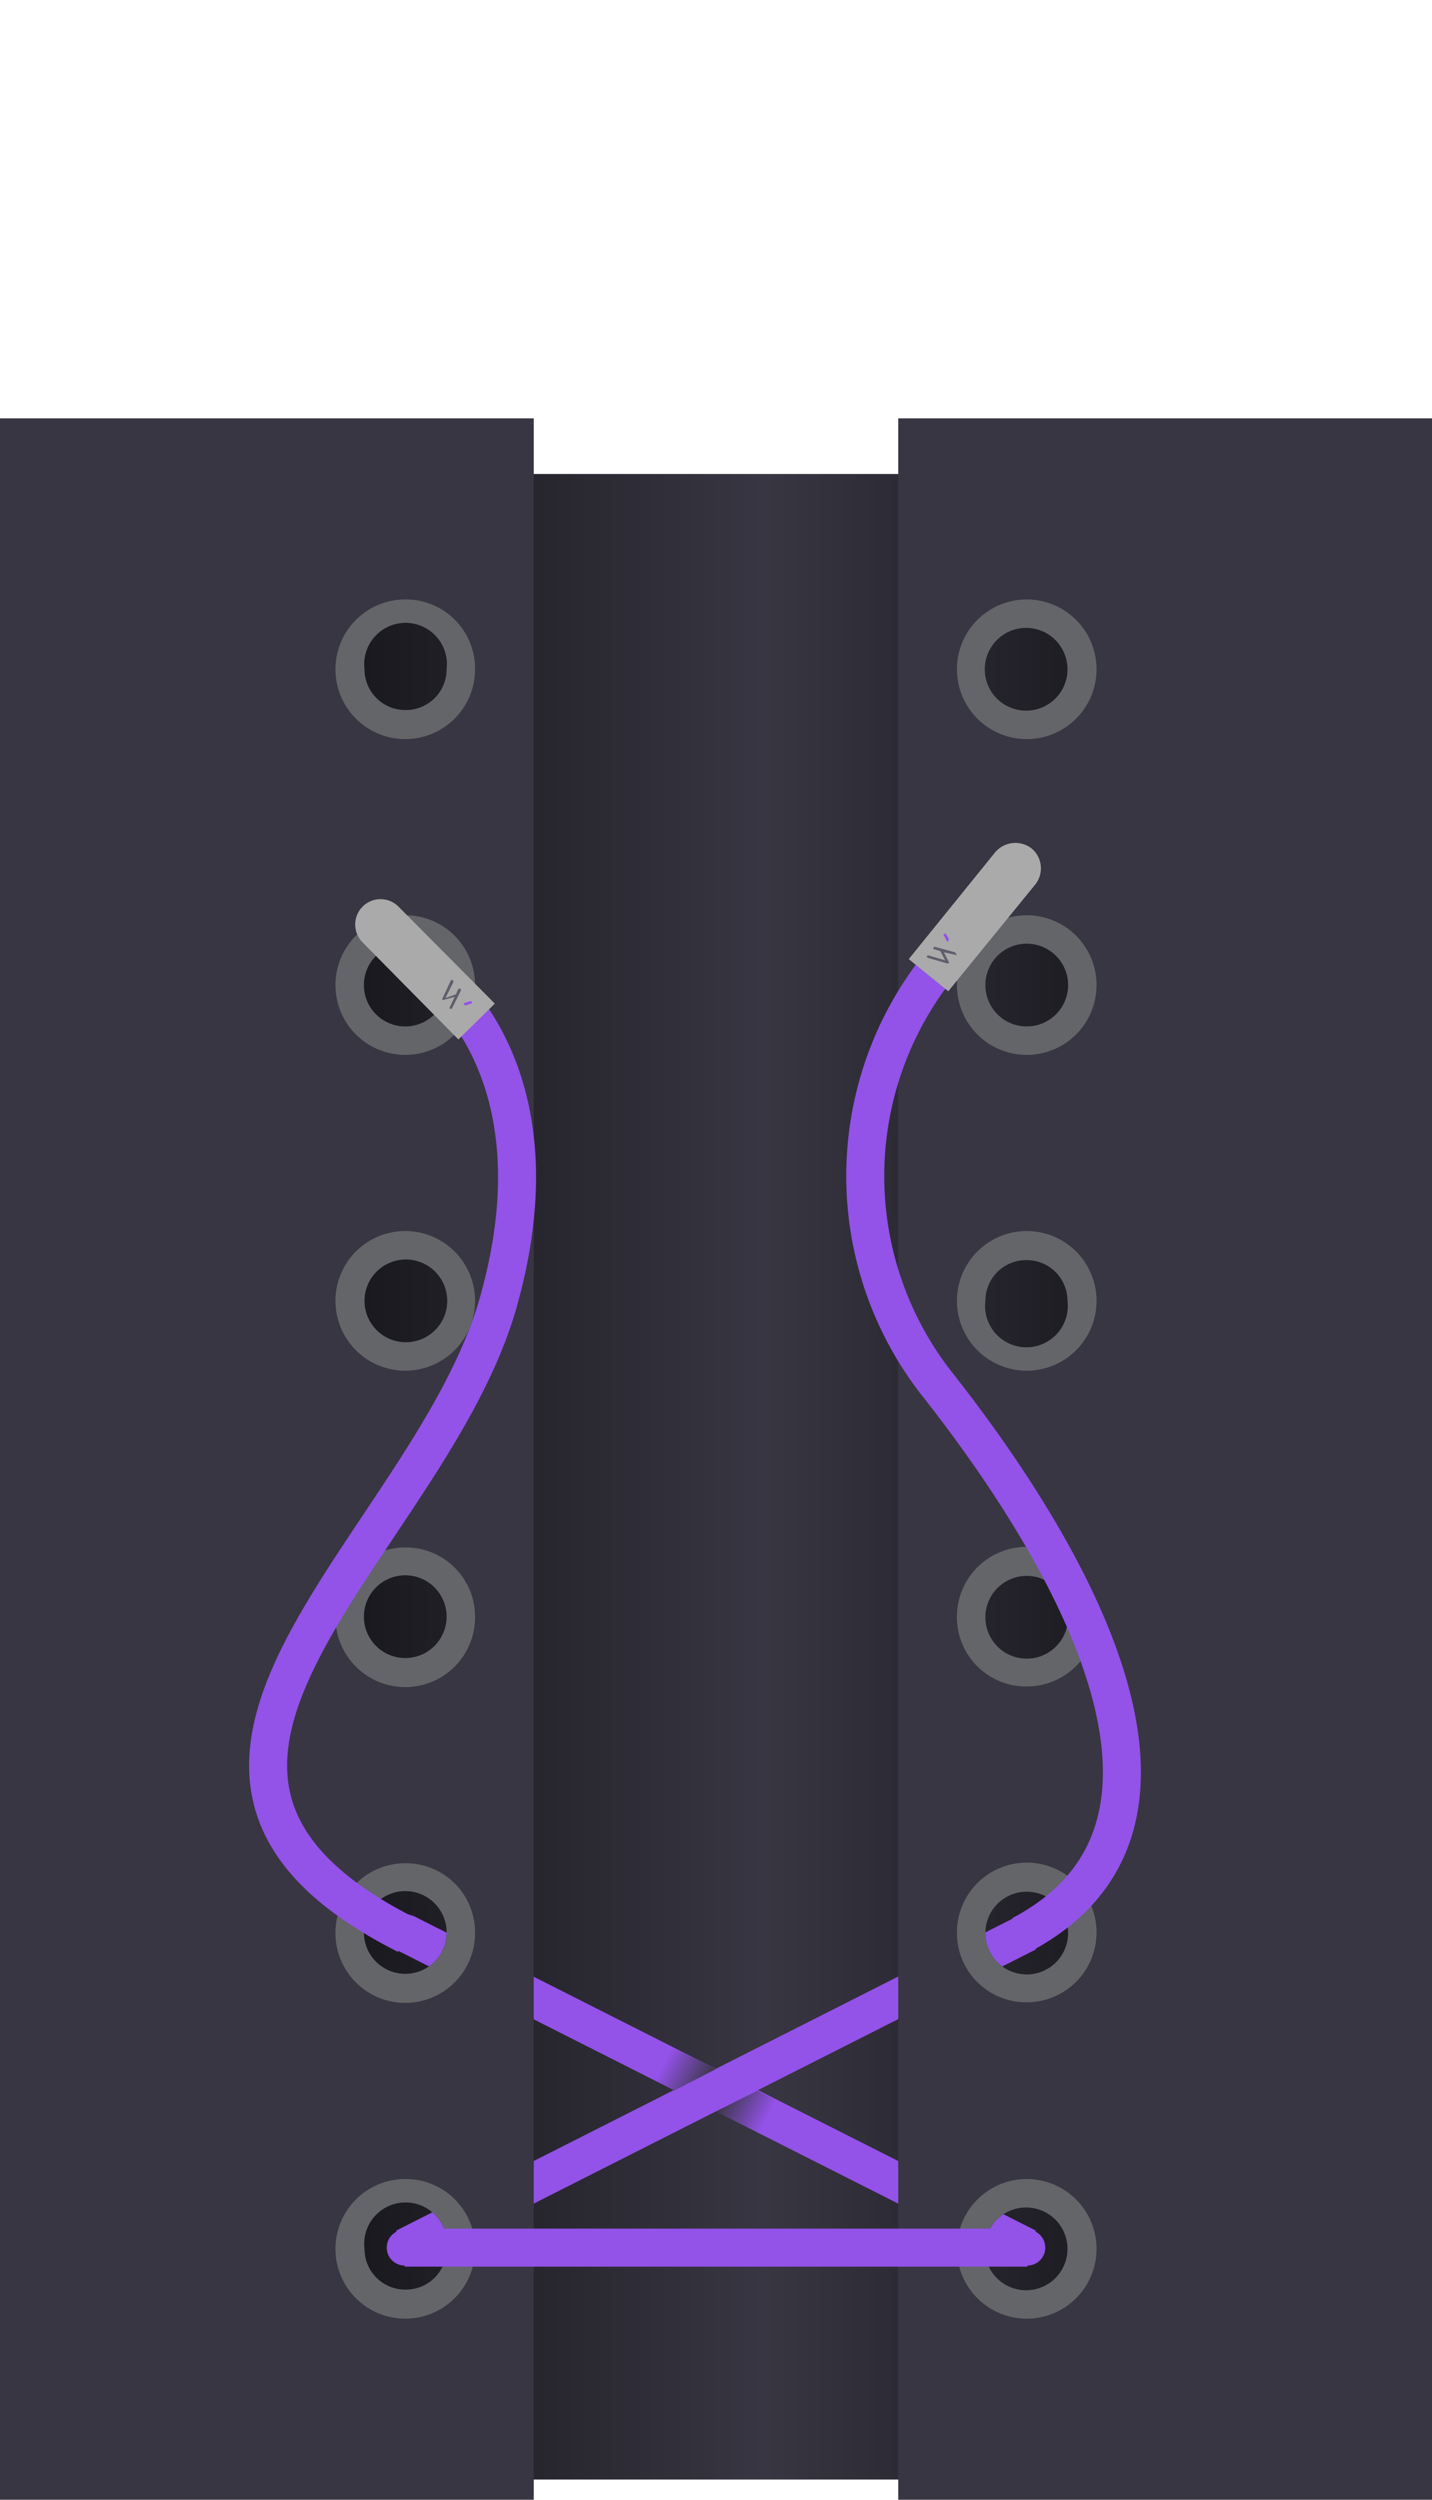 <svg xmlns="http://www.w3.org/2000/svg" xmlns:xlink="http://www.w3.org/1999/xlink" viewBox="0 0 231.8 404.5"><defs><linearGradient id="a" x1="2.89" y1="238.96" x2="231.15" y2="238.96" gradientUnits="userSpaceOnUse"><stop offset="0"/><stop offset="0.53" stop-color="#383642"/><stop offset="1"/></linearGradient><linearGradient id="b" x1="64.01" y1="338.22" x2="167.7" y2="338.22" gradientUnits="userSpaceOnUse"><stop offset="0" stop-color="#9352e8"/><stop offset="1" stop-color="#9352e8"/></linearGradient><linearGradient id="c" x1="64.11" y1="338.2" x2="167.7" y2="338.2" xlink:href="#b"/><linearGradient id="d" x1="65.5" y1="363.72" x2="166.31" y2="363.72" xlink:href="#b"/><linearGradient id="e" x1="136.97" y1="231.75" x2="184.67" y2="231.75" xlink:href="#b"/><linearGradient id="f" x1="40.34" y1="234.82" x2="86.81" y2="234.82" xlink:href="#b"/><linearGradient id="g" x1="117.14" y1="338.78" x2="124.28" y2="342.56" gradientUnits="userSpaceOnUse"><stop offset="0" stop-color="#383642"/><stop offset="1" stop-color="#383642" stop-opacity="0"/></linearGradient><linearGradient id="h" x1="-9347.57" y1="-4961.07" x2="-9340.43" y2="-4957.29" gradientTransform="translate(-9233 -4623.4) rotate(180)" xlink:href="#g"/><linearGradient id="i" x1="149.27" y1="154.45" x2="150.59" y2="154.45" gradientTransform="translate(125.6 365.2) rotate(-128.5)" xlink:href="#b"/><linearGradient id="j" x1="69.83" y1="164.99" x2="71.16" y2="164.99" gradientTransform="translate(-64.5 50.4) rotate(-28.3)" xlink:href="#b"/></defs><title>style--Artboard 1 copy 20</title><rect x="6.2" y="76.7" width="219.5" height="324.53" style="fill:url(#a)"/><line x1="166.3" y1="363.7" x2="65.4" y2="312.7" style="fill:none;stroke-miterlimit:10;stroke-width:6.152px;stroke:url(#b)"/><line x1="65.5" y1="363.7" x2="166.3" y2="312.7" style="fill:none;stroke-miterlimit:10;stroke-width:6.152px;stroke:url(#c)"/><path d="M0,67.7V404.5H86.4V67.7ZM65.7,370.5a6.6,6.6,0,0,1-6.7-6.6,6.7,6.7,0,1,1,13.3,0A6.6,6.6,0,0,1,65.7,370.5Zm0-51.1a6.7,6.7,0,1,1,6.6-6.6A6.7,6.7,0,0,1,65.7,319.4Zm0-51.1a6.7,6.7,0,1,1,6.6-6.7A6.7,6.7,0,0,1,65.7,268.3Zm0-51.1a6.7,6.7,0,0,1-6.7-6.7,6.7,6.7,0,1,1,6.7,6.7Zm0-51.1a6.7,6.7,0,1,1,6.6-6.7A6.7,6.7,0,0,1,65.7,166.1Zm0-51.2a6.6,6.6,0,0,1-6.7-6.6,6.7,6.7,0,1,1,13.3,0A6.6,6.6,0,0,1,65.7,114.9Z" style="fill:#383642"/><path d="M65.7,352.6a11.3,11.3,0,1,0,11.2,11.3A11.2,11.2,0,0,0,65.7,352.6Zm0,17.9a6.6,6.6,0,0,1-6.7-6.6,6.7,6.7,0,1,1,13.3,0A6.6,6.6,0,0,1,65.7,370.5Z" style="fill:#636569"/><path d="M65.7,301.5a11.3,11.3,0,1,0,11.2,11.3A11.2,11.2,0,0,0,65.7,301.5Zm0,17.9a6.7,6.7,0,1,1,6.6-6.6A6.7,6.7,0,0,1,65.7,319.4Z" style="fill:#636569"/><path d="M65.7,250.4a11.3,11.3,0,1,0,11.2,11.2A11.2,11.2,0,0,0,65.7,250.4Zm0,17.9a6.7,6.7,0,1,1,6.6-6.7A6.7,6.7,0,0,1,65.7,268.3Z" style="fill:#636569"/><path d="M65.7,199.2a11.3,11.3,0,1,0,11.2,11.3A11.3,11.3,0,0,0,65.7,199.2Zm0,18a6.7,6.7,0,0,1-6.7-6.7,6.7,6.7,0,1,1,6.7,6.7Z" style="fill:#636569"/><path d="M65.7,148.1a11.3,11.3,0,1,0,11.2,11.3A11.3,11.3,0,0,0,65.7,148.1Zm0,18a6.7,6.7,0,1,1,6.6-6.7A6.7,6.7,0,0,1,65.7,166.1Z" style="fill:#636569"/><path d="M65.7,97a11.3,11.3,0,1,0,11.2,11.3A11.2,11.2,0,0,0,65.7,97Zm0,17.9a6.6,6.6,0,0,1-6.7-6.6,6.7,6.7,0,1,1,13.3,0A6.6,6.6,0,0,1,65.7,114.9Z" style="fill:#636569"/><path d="M231.8,404.5V67.7H145.4V404.5ZM166.1,101.6a6.7,6.7,0,0,1,6.7,6.7,6.7,6.7,0,1,1-6.7-6.7Zm0,51.1a6.7,6.7,0,1,1-6.6,6.7A6.7,6.7,0,0,1,166.1,152.7Zm0,51.2a6.6,6.6,0,0,1,6.7,6.6,6.7,6.7,0,1,1-13.3,0A6.6,6.6,0,0,1,166.1,203.9Zm0,51.1a6.7,6.7,0,1,1-6.6,6.6A6.7,6.7,0,0,1,166.1,255Zm0,51.1a6.7,6.7,0,1,1-6.6,6.7A6.7,6.7,0,0,1,166.1,306.1Zm0,51.1a6.7,6.7,0,0,1,6.7,6.7,6.7,6.7,0,1,1-6.7-6.7Z" style="fill:#383642"/><path d="M166.1,119.6a11.3,11.3,0,1,0-11.2-11.3A11.3,11.3,0,0,0,166.1,119.6Zm0-18a6.7,6.7,0,0,1,6.7,6.7,6.7,6.7,0,1,1-6.7-6.7Z" style="fill:#636569"/><path d="M166.1,170.7a11.3,11.3,0,1,0-11.2-11.3A11.3,11.3,0,0,0,166.1,170.7Zm0-18a6.7,6.7,0,1,1-6.6,6.7A6.7,6.7,0,0,1,166.1,152.7Z" style="fill:#636569"/><path d="M166.1,221.8a11.3,11.3,0,1,0-11.2-11.3A11.3,11.3,0,0,0,166.1,221.8Zm0-17.9a6.6,6.6,0,0,1,6.7,6.6,6.7,6.7,0,1,1-13.3,0A6.6,6.6,0,0,1,166.1,203.9Z" style="fill:#636569"/><path d="M166.1,272.9a11.3,11.3,0,1,0-11.2-11.3A11.2,11.2,0,0,0,166.1,272.9Zm0-17.9a6.7,6.7,0,1,1-6.6,6.6A6.7,6.7,0,0,1,166.1,255Z" style="fill:#636569"/><path d="M166.1,324a11.3,11.3,0,1,0-11.2-11.2A11.2,11.2,0,0,0,166.1,324Zm0-17.9a6.7,6.7,0,1,1-6.6,6.7A6.7,6.7,0,0,1,166.1,306.1Z" style="fill:#636569"/><path d="M166.1,375.2a11.3,11.3,0,1,0-11.2-11.3A11.3,11.3,0,0,0,166.1,375.2Zm0-18a6.7,6.7,0,0,1,6.7,6.7,6.7,6.7,0,1,1-6.7-6.7Z" style="fill:#636569"/><circle cx="166.3" cy="363.7" r="2.9" style="fill:#9352e8"/><circle cx="166.3" cy="312.7" r="2.9" style="fill:#9352e8"/><circle cx="65.5" cy="363.7" r="2.9" style="fill:#9352e8"/><circle cx="65.4" cy="312.7" r="3" style="fill:#9352e8"/><line x1="65.5" y1="363.7" x2="166.3" y2="363.7" style="fill:none;stroke-miterlimit:10;stroke-width:6.152px;stroke:url(#d)"/><path d="M157.8,150l-1.3,1.3a54.5,54.5,0,0,0-4.7,72.8c18.1,23,49,70.3,13.5,89" style="fill:none;stroke-miterlimit:10;stroke-width:6.152px;stroke:url(#e)"/><path d="M167,137.3a4.3,4.3,0,0,0-5.9.6l-14,17.3,6.4,5.2,14.1-17.3A4.2,4.2,0,0,0,167,137.3Z" style="fill:#aaa"/><path d="M68.5,156.4s23.3,14.7,12.2,54.2S12.5,286.2,65.8,313.1" style="fill:none;stroke-miterlimit:10;stroke-width:6.152px;stroke:url(#f)"/><path d="M58.7,146.7a4.1,4.1,0,0,1,5.8,0l15.6,15.7-5.9,5.8L58.7,152.5A4.1,4.1,0,0,1,58.7,146.7Z" style="fill:#aaa"/><polygon points="115.8 341.7 122.6 338.3 129.8 341.9 124.4 346.1 115.8 341.7" style="fill:url(#g)"/><polygon points="115.9 334.8 109.1 338.3 101.9 334.6 107.3 330.4 115.9 334.8" style="fill:url(#h)"/><path d="M154.6,154.1l-3.3-.9a.2.2,0,0,0-.2.2c-.1.1,0,.2.1.2l1,.3h0l.8,1.5-2.7-.8c-.1,0-.3.1-.3.2l.2.2,3.1.9h.3v-.2l-.8-1.6,1.8.4h.3Z" style="fill:#5f5e6c"/><path d="M153.5,152.3h0c-.1.1-.2.1-.3-.1l-.4-.8a.2.2,0,0,1,0-.3h.3l.5.8Z" style="fill:url(#i)"/><path d="M73.1,163.3l1.5-3c0-.1,0-.3-.1-.3h-.3l-.4.9h0l-1.7.6,1.3-2.6a.4.4,0,0,0-.1-.3H73l-1.4,3v.2h.2l1.8-.5-.8,1.7c-.1.1-.1.1,0,.2h.1Z" style="fill:#5f5e6c"/><path d="M75.1,162.6h0c-.1-.2,0-.2.1-.3l.9-.3c.1,0,.2,0,.3.2s0,.2-.2.2l-.8.3Z" style="fill:url(#j)"/></svg>